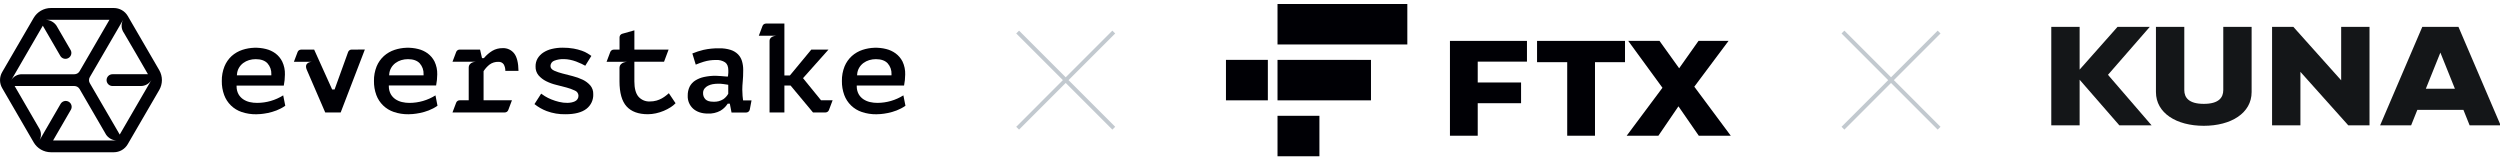 <svg width="624" height="40" viewBox="0 0 624 40" fill="none" xmlns="http://www.w3.org/2000/svg">
<g clip-path="url(#clip0_456_3555)">
<path d="M39.752 17.519L31.888 3.99C31.536 3.384 31.029 2.88 30.419 2.531C29.81 2.182 29.118 1.999 28.414 2H12.702C11.831 2.002 10.976 2.232 10.222 2.665C9.467 3.099 8.841 3.722 8.404 4.471L0.54 18C0.189 18.605 0.004 19.292 0.004 19.99C0.004 20.689 0.189 21.375 0.54 21.98L8.404 35.529C8.841 36.279 9.468 36.902 10.223 37.336C10.978 37.769 11.834 37.998 12.706 38H28.414C29.115 37.999 29.804 37.814 30.41 37.465C31.017 37.116 31.521 36.614 31.872 36.01L39.736 22.481C40.177 21.729 40.411 20.873 40.414 20.002C40.417 19.131 40.188 18.274 39.752 17.519ZM2.773 20.046L3.662 18.53L10.685 6.413L15.088 14.005C15.293 14.325 15.614 14.553 15.985 14.643C16.355 14.732 16.746 14.676 17.076 14.487C17.406 14.297 17.65 13.988 17.756 13.624C17.863 13.26 17.825 12.869 17.649 12.533L14.103 6.413C13.809 5.98 13.417 5.621 12.958 5.366C12.499 5.111 11.987 4.967 11.462 4.945H27.317L19.862 17.786C19.73 18.012 19.541 18.199 19.314 18.33C19.086 18.46 18.828 18.529 18.565 18.53H5.451C4.91 18.526 4.378 18.664 3.907 18.931C3.437 19.197 3.046 19.581 2.773 20.046ZM27.317 35.059H13.251L17.653 27.459C17.761 27.291 17.833 27.104 17.866 26.908C17.899 26.712 17.891 26.511 17.844 26.317C17.797 26.124 17.71 25.942 17.591 25.783C17.471 25.624 17.32 25.491 17.146 25.391C16.973 25.292 16.782 25.228 16.583 25.204C16.384 25.18 16.183 25.197 15.991 25.252C15.799 25.308 15.62 25.402 15.466 25.528C15.311 25.654 15.184 25.81 15.091 25.987L10.689 33.587L9.813 35.107C10.055 34.686 10.193 34.214 10.216 33.73C10.239 33.246 10.146 32.763 9.945 32.322L3.654 21.47H18.565C18.828 21.471 19.086 21.54 19.313 21.671C19.541 21.801 19.73 21.989 19.862 22.214L26.485 33.619C26.777 34.046 27.167 34.399 27.621 34.649C28.076 34.899 28.583 35.04 29.102 35.059H27.317ZM36.914 21.474L29.883 33.587L22.411 20.746C22.28 20.52 22.212 20.263 22.212 20.002C22.212 19.741 22.28 19.484 22.411 19.258L29.883 6.413L30.759 4.897C30.466 5.408 30.326 5.991 30.356 6.579C30.386 7.166 30.584 7.733 30.927 8.212C31.179 8.562 36.93 18.526 36.93 18.526H28.082C27.689 18.526 27.313 18.681 27.035 18.957C26.757 19.233 26.601 19.608 26.601 19.998C26.601 20.389 26.757 20.763 27.035 21.039C27.313 21.315 27.689 21.47 28.082 21.47H35.165H35.125C35.666 21.474 36.199 21.336 36.669 21.069C37.139 20.803 37.53 20.419 37.803 19.954L36.91 21.478L36.914 21.474Z" fill="#000005"/>
<path d="M125.474 12.016C124.561 11.996 123.66 12.23 122.873 12.692C122.114 13.158 121.434 13.741 120.86 14.419L120.78 14.515H120.312L119.823 12.374H114.733C114.544 12.374 114.36 12.431 114.205 12.538C114.05 12.644 113.931 12.795 113.864 12.971L112.944 15.41H118.835C118.835 15.41 116.99 15.41 116.99 16.898V25.032H114.729C114.54 25.032 114.356 25.089 114.201 25.195C114.046 25.302 113.927 25.453 113.86 25.629L112.94 28.068H125.99C126.18 28.068 126.366 28.011 126.521 27.904C126.677 27.796 126.797 27.644 126.863 27.467L127.783 25.028H120.7V17.77L120.744 17.702C121.13 17.115 121.605 16.59 122.153 16.146C122.805 15.652 123.611 15.402 124.43 15.438C124.689 15.421 124.948 15.474 125.18 15.59C125.412 15.706 125.609 15.881 125.75 16.098C126.014 16.587 126.145 17.136 126.131 17.69H129.416C129.388 15.673 129.016 14.212 128.348 13.349C128.012 12.912 127.576 12.563 127.076 12.331C126.575 12.099 126.026 11.991 125.474 12.016Z" fill="#000005"/>
<path d="M145.468 19.907C144.658 19.521 143.81 19.217 142.939 18.999L140.358 18.335C139.673 18.161 139.004 17.934 138.357 17.654C137.72 17.372 137.396 16.974 137.396 16.46C137.402 16.163 137.502 15.874 137.682 15.636C137.861 15.398 138.111 15.221 138.397 15.131C139.139 14.855 139.929 14.727 140.722 14.753C141.25 14.755 141.778 14.811 142.295 14.921C142.807 15.028 143.312 15.174 143.803 15.354C144.275 15.529 144.736 15.724 145.164 15.931C145.5 16.094 145.808 16.254 146.08 16.409L147.605 13.954C147.338 13.776 147.046 13.582 146.729 13.373C146.262 13.085 145.766 12.849 145.248 12.668C144.575 12.434 143.885 12.253 143.183 12.127C142.273 11.969 141.35 11.895 140.426 11.904C139.507 11.898 138.592 12.005 137.7 12.223C136.941 12.402 136.219 12.714 135.567 13.142C135.002 13.519 134.528 14.017 134.178 14.598C133.833 15.204 133.66 15.892 133.678 16.588C133.644 17.39 133.906 18.177 134.415 18.8C134.945 19.404 135.587 19.9 136.308 20.261C137.109 20.664 137.955 20.973 138.829 21.18C139.757 21.407 140.626 21.63 141.414 21.848C142.109 22.032 142.785 22.276 143.435 22.581C143.704 22.675 143.938 22.847 144.108 23.074C144.278 23.302 144.375 23.575 144.388 23.858C144.4 24.161 144.321 24.46 144.159 24.717C143.998 24.974 143.762 25.177 143.483 25.298C142.459 25.784 140.962 25.78 139.533 25.43C138.881 25.272 138.242 25.067 137.62 24.817C137.056 24.592 136.512 24.319 135.995 24.001C135.631 23.774 135.327 23.567 135.075 23.376L133.402 25.983C134.316 26.712 135.338 27.298 136.432 27.718C137.948 28.284 139.559 28.554 141.178 28.514C143.479 28.514 145.228 28.056 146.381 27.157C146.938 26.725 147.383 26.166 147.678 25.528C147.972 24.889 148.108 24.189 148.073 23.488C148.106 22.702 147.845 21.933 147.341 21.327C146.818 20.734 146.181 20.251 145.468 19.907Z" fill="#000005"/>
<path d="M166.306 23.802C165.967 24.079 165.604 24.327 165.222 24.542C164.796 24.78 164.343 24.968 163.873 25.103C163.328 25.257 162.763 25.332 162.196 25.326C161.66 25.352 161.125 25.256 160.631 25.046C160.137 24.836 159.698 24.517 159.347 24.113C158.679 23.317 158.338 22.043 158.338 20.32V15.41H165.746L166.883 12.374H158.342V7.571L155.309 8.43C155.115 8.486 154.945 8.602 154.824 8.762C154.702 8.922 154.637 9.117 154.637 9.318V12.386H153.192C153.003 12.386 152.819 12.443 152.664 12.55C152.509 12.656 152.39 12.807 152.323 12.983L151.403 15.422H156.626C156.626 15.422 154.625 15.422 154.625 16.986V20.304C154.625 23.166 155.221 25.274 156.402 26.568C157.582 27.861 159.355 28.51 161.704 28.51C162.377 28.507 163.048 28.432 163.705 28.287C164.377 28.142 165.033 27.935 165.666 27.67C166.276 27.415 166.863 27.107 167.419 26.751C167.859 26.474 168.262 26.144 168.62 25.768L166.943 23.265L166.306 23.802Z" fill="#000005"/>
<path d="M185.44 24.785C185.419 24.52 185.387 24.233 185.344 23.925C185.299 23.347 185.276 22.826 185.276 22.362C185.276 21.749 185.316 21.041 185.392 20.257C185.468 19.473 185.504 18.554 185.504 17.471C185.513 16.708 185.407 15.947 185.188 15.215C184.994 14.586 184.653 14.011 184.191 13.54C183.678 13.041 183.054 12.669 182.37 12.453C181.464 12.171 180.518 12.036 179.569 12.056C178.224 12.029 176.88 12.163 175.567 12.453C174.625 12.678 173.703 12.978 172.81 13.349L173.658 16.134C174.312 15.858 174.98 15.615 175.659 15.406C176.651 15.106 177.684 14.96 178.721 14.972C179.521 14.921 180.317 15.127 180.99 15.561C181.534 15.959 181.79 16.636 181.79 17.551V18.156C181.791 18.395 181.768 18.633 181.722 18.868L181.69 19.111H181.454C180.822 19.068 180.288 19.024 179.853 18.979C179.429 18.936 179.025 18.916 178.653 18.916C177.664 18.906 176.677 19.008 175.711 19.218C174.925 19.385 174.175 19.691 173.498 20.121C172.916 20.5 172.444 21.024 172.129 21.641C171.798 22.338 171.637 23.103 171.657 23.874C171.629 24.479 171.734 25.083 171.966 25.643C172.197 26.203 172.55 26.706 172.998 27.117C173.894 27.913 175.131 28.346 176.68 28.346C177.759 28.4 178.832 28.16 179.785 27.654C180.492 27.244 181.095 26.679 181.55 26.003L181.63 25.879H182.162L182.59 28.088H186.236C186.453 28.088 186.662 28.013 186.829 27.875C186.996 27.738 187.109 27.547 187.149 27.336L187.581 25.052H185.48L185.44 24.785ZM181.766 23.404L181.734 23.464C181.434 23.981 181.025 24.426 180.533 24.769C179.791 25.23 178.922 25.447 178.048 25.39C177.152 25.39 176.515 25.203 176.103 24.813C175.895 24.604 175.733 24.355 175.627 24.081C175.521 23.807 175.473 23.515 175.487 23.221C175.478 22.828 175.599 22.442 175.831 22.123C176.061 21.821 176.358 21.577 176.7 21.411C177.068 21.224 177.462 21.09 177.868 21.013C178.76 20.865 179.67 20.853 180.565 20.977C181.006 21.033 181.33 21.08 181.554 21.124L181.77 21.168V23.4L181.766 23.404Z" fill="#000005"/>
<path d="M200.435 19.509L206.786 12.382H202.5L197.162 18.832H195.785V5.88H191.191C191.002 5.88 190.818 5.937 190.663 6.043C190.508 6.15 190.389 6.301 190.322 6.477L189.402 8.916H193.876C193.876 8.916 192.079 8.916 192.079 10.221V28.068H195.785V21.347H197.322L202.925 28.068H206.03C206.22 28.068 206.405 28.011 206.561 27.904C206.717 27.796 206.836 27.644 206.903 27.467L207.823 25.028H204.926L200.435 19.509Z" fill="#000005"/>
<path d="M87.763 12.374C87.567 12.374 87.375 12.436 87.216 12.551C87.057 12.666 86.939 12.828 86.879 13.014L83.513 22.334H82.905L78.415 12.386H75.149C74.961 12.386 74.776 12.443 74.621 12.55C74.466 12.656 74.347 12.807 74.281 12.983L73.36 15.422H77.919C77.919 15.422 75.742 15.422 76.57 17.412L81.176 28.068H85.034L91.065 12.37L87.763 12.374Z" fill="#000005"/>
<path d="M68.73 13.313C68.027 12.807 67.232 12.441 66.389 12.235C64.451 11.75 62.414 11.821 60.514 12.438C59.517 12.764 58.598 13.293 57.817 13.989C57.038 14.712 56.427 15.594 56.028 16.576C55.563 17.735 55.338 18.974 55.363 20.221C55.343 21.41 55.541 22.592 55.948 23.711C56.309 24.697 56.889 25.59 57.644 26.325C58.399 27.059 59.31 27.615 60.31 27.953C61.484 28.348 62.717 28.54 63.956 28.521C64.756 28.521 68.406 28.386 71.203 26.397L70.687 23.802C68.75 25.02 66.507 25.671 64.216 25.68C63.575 25.689 62.935 25.621 62.311 25.477C61.732 25.342 61.183 25.103 60.69 24.773C60.211 24.448 59.814 24.018 59.529 23.516C59.219 22.938 59.056 22.293 59.053 21.637V21.363H70.835C71.013 20.457 71.107 19.536 71.115 18.613C71.156 17.492 70.925 16.377 70.443 15.362C70.041 14.556 69.454 13.854 68.73 13.313ZM67.722 18.8H59.129L59.153 18.514C59.193 17.953 59.362 17.409 59.646 16.922C59.917 16.456 60.28 16.05 60.714 15.728C61.148 15.409 61.634 15.165 62.151 15.008C62.696 14.844 63.262 14.762 63.832 14.765C65.12 14.765 66.105 15.111 66.753 15.792C67.426 16.545 67.775 17.531 67.726 18.538L67.722 18.8Z" fill="#000005"/>
<path d="M106.729 13.313C106.025 12.807 105.231 12.441 104.388 12.235C102.449 11.75 100.413 11.821 98.513 12.438C97.516 12.764 96.597 13.293 95.816 13.989C95.03 14.708 94.412 15.59 94.007 16.572C93.542 17.73 93.316 18.97 93.342 20.217C93.322 21.406 93.52 22.588 93.927 23.707C94.29 24.695 94.872 25.589 95.63 26.323C96.388 27.058 97.302 27.613 98.305 27.948C99.478 28.343 100.712 28.536 101.951 28.517C102.751 28.517 106.401 28.382 109.198 26.393L108.694 23.806C106.757 25.024 104.514 25.674 102.223 25.684C101.58 25.688 100.939 25.614 100.314 25.465C99.735 25.33 99.186 25.091 98.693 24.761C98.211 24.432 97.812 23.996 97.528 23.488C97.218 22.91 97.054 22.265 97.052 21.61V21.335H108.854C109.032 20.429 109.126 19.509 109.134 18.585C109.17 17.467 108.937 16.357 108.454 15.346C108.046 14.544 107.455 13.848 106.729 13.313ZM105.72 18.8H97.128L97.152 18.514C97.192 17.953 97.361 17.409 97.644 16.922C97.916 16.456 98.279 16.05 98.713 15.728C99.147 15.409 99.633 15.165 100.15 15.008C100.695 14.844 101.261 14.762 101.83 14.765C103.119 14.765 104.104 15.111 104.752 15.792C105.425 16.545 105.774 17.531 105.724 18.538L105.72 18.8Z" fill="#000005"/>
<path d="M223.527 13.313C222.823 12.807 222.028 12.441 221.186 12.235C219.247 11.75 217.211 11.821 215.311 12.438C214.314 12.764 213.395 13.293 212.613 13.989C211.828 14.708 211.21 15.59 210.804 16.572C210.34 17.73 210.114 18.97 210.14 20.217C210.12 21.406 210.318 22.588 210.724 23.707C211.088 24.696 211.67 25.591 212.429 26.326C213.187 27.061 214.103 27.617 215.107 27.953C216.28 28.348 217.513 28.54 218.752 28.521C219.553 28.521 223.203 28.386 226 26.397L225.484 23.802C223.547 25.02 221.304 25.671 219.013 25.68C218.37 25.684 217.729 25.61 217.104 25.462C216.525 25.326 215.976 25.087 215.483 24.757C215.004 24.432 214.607 24.002 214.322 23.5C214.012 22.922 213.848 22.277 213.846 21.622V21.347H225.656C225.834 20.441 225.928 19.52 225.936 18.597C225.976 17.476 225.746 16.361 225.264 15.346C224.852 14.543 224.258 13.847 223.527 13.313ZM222.51 18.8H213.926L213.95 18.514C213.99 17.953 214.158 17.409 214.442 16.922C214.714 16.456 215.077 16.05 215.511 15.728C215.945 15.409 216.431 15.165 216.948 15.008C217.492 14.844 218.059 14.762 218.628 14.765C219.917 14.765 220.901 15.111 221.55 15.792C222.223 16.545 222.572 17.531 222.522 18.538L222.51 18.8Z" fill="#000005"/>
</g>
<path d="M254 32C254.8 31.2 270 16 278 8M254 8L278 32" stroke="#C2C9CF"/>
<g clip-path="url(#clip1_456_3555)">
<path d="M368.84 15.383V20.588H379.658V25.76H368.84V33.876H361.907V10.208H381.129V15.383H368.84Z" fill="#000005"/>
<path d="M391.177 15.518H383.649V10.208H405.602V15.518H398.109V33.876H391.177V15.518Z" fill="#000005"/>
<path d="M424.017 33.876L418.94 26.537L413.933 33.876H406.02L414.949 21.906L406.406 10.208H414.213L419.116 17.039L423.947 10.208H431.44L422.897 21.636L432 33.876H424.017Z" fill="#000005"/>
<path d="M318.868 39H329.327V28.903H318.868V39Z" fill="#000005"/>
<path d="M338.607 14.947H318.868V25.047H338.607H342.197V14.95H338.607V14.947Z" fill="#000005"/>
<path d="M318.868 1V11.097H351.269V1H318.868Z" fill="#000005"/>
<path d="M306 25.047H316.456V14.947H306V25.047Z" fill="#000005"/>
</g>
<path d="M460 32C460.8 31.2 476 16 484 8M460 8L484 32" stroke="#C2C9CF"/>
<g clip-path="url(#clip2_456_3555)">
<path d="M537.031 31.277L526.152 18.673L536.589 6.7H528.54L519.076 17.373V6.7H512V31.277H519.076V19.901L528.982 31.277H537.031Z" fill="#141618"/>
<path d="M550.064 31.4C556.875 31.4 562.005 28.24 562.005 22.974V6.7H554.929V22.482C554.929 24.343 553.823 25.923 550.064 25.923C546.305 25.923 545.2 24.343 545.2 22.482V6.7H538.124V22.974C538.124 28.24 543.254 31.4 550.064 31.4Z" fill="#141618"/>
<path d="M584.356 6.7V20.042L572.415 6.7H567.108V31.277H574.184V17.935L586.125 31.277H591.431V6.7H584.356Z" fill="#141618"/>
<path d="M616.415 31.277H624.154L613.629 6.7H604.607L594.081 31.277H601.821L603.369 27.415H614.867L616.415 31.277ZM605.491 22.148L609.118 13.125L612.744 22.148H605.491Z" fill="#141618"/>
</g>
<defs>
<clipPath id="clip0_456_3555">
<rect width="226" height="36" fill="white" transform="translate(0 2)"/>
</clipPath>
<clipPath id="clip1_456_3555">
<rect width="126" height="38" fill="white" transform="translate(306 1)"/>
</clipPath>
<clipPath id="clip2_456_3555">
<rect width="112" height="38" fill="white" transform="translate(512 1)"/>
</clipPath>
</defs>
</svg>
